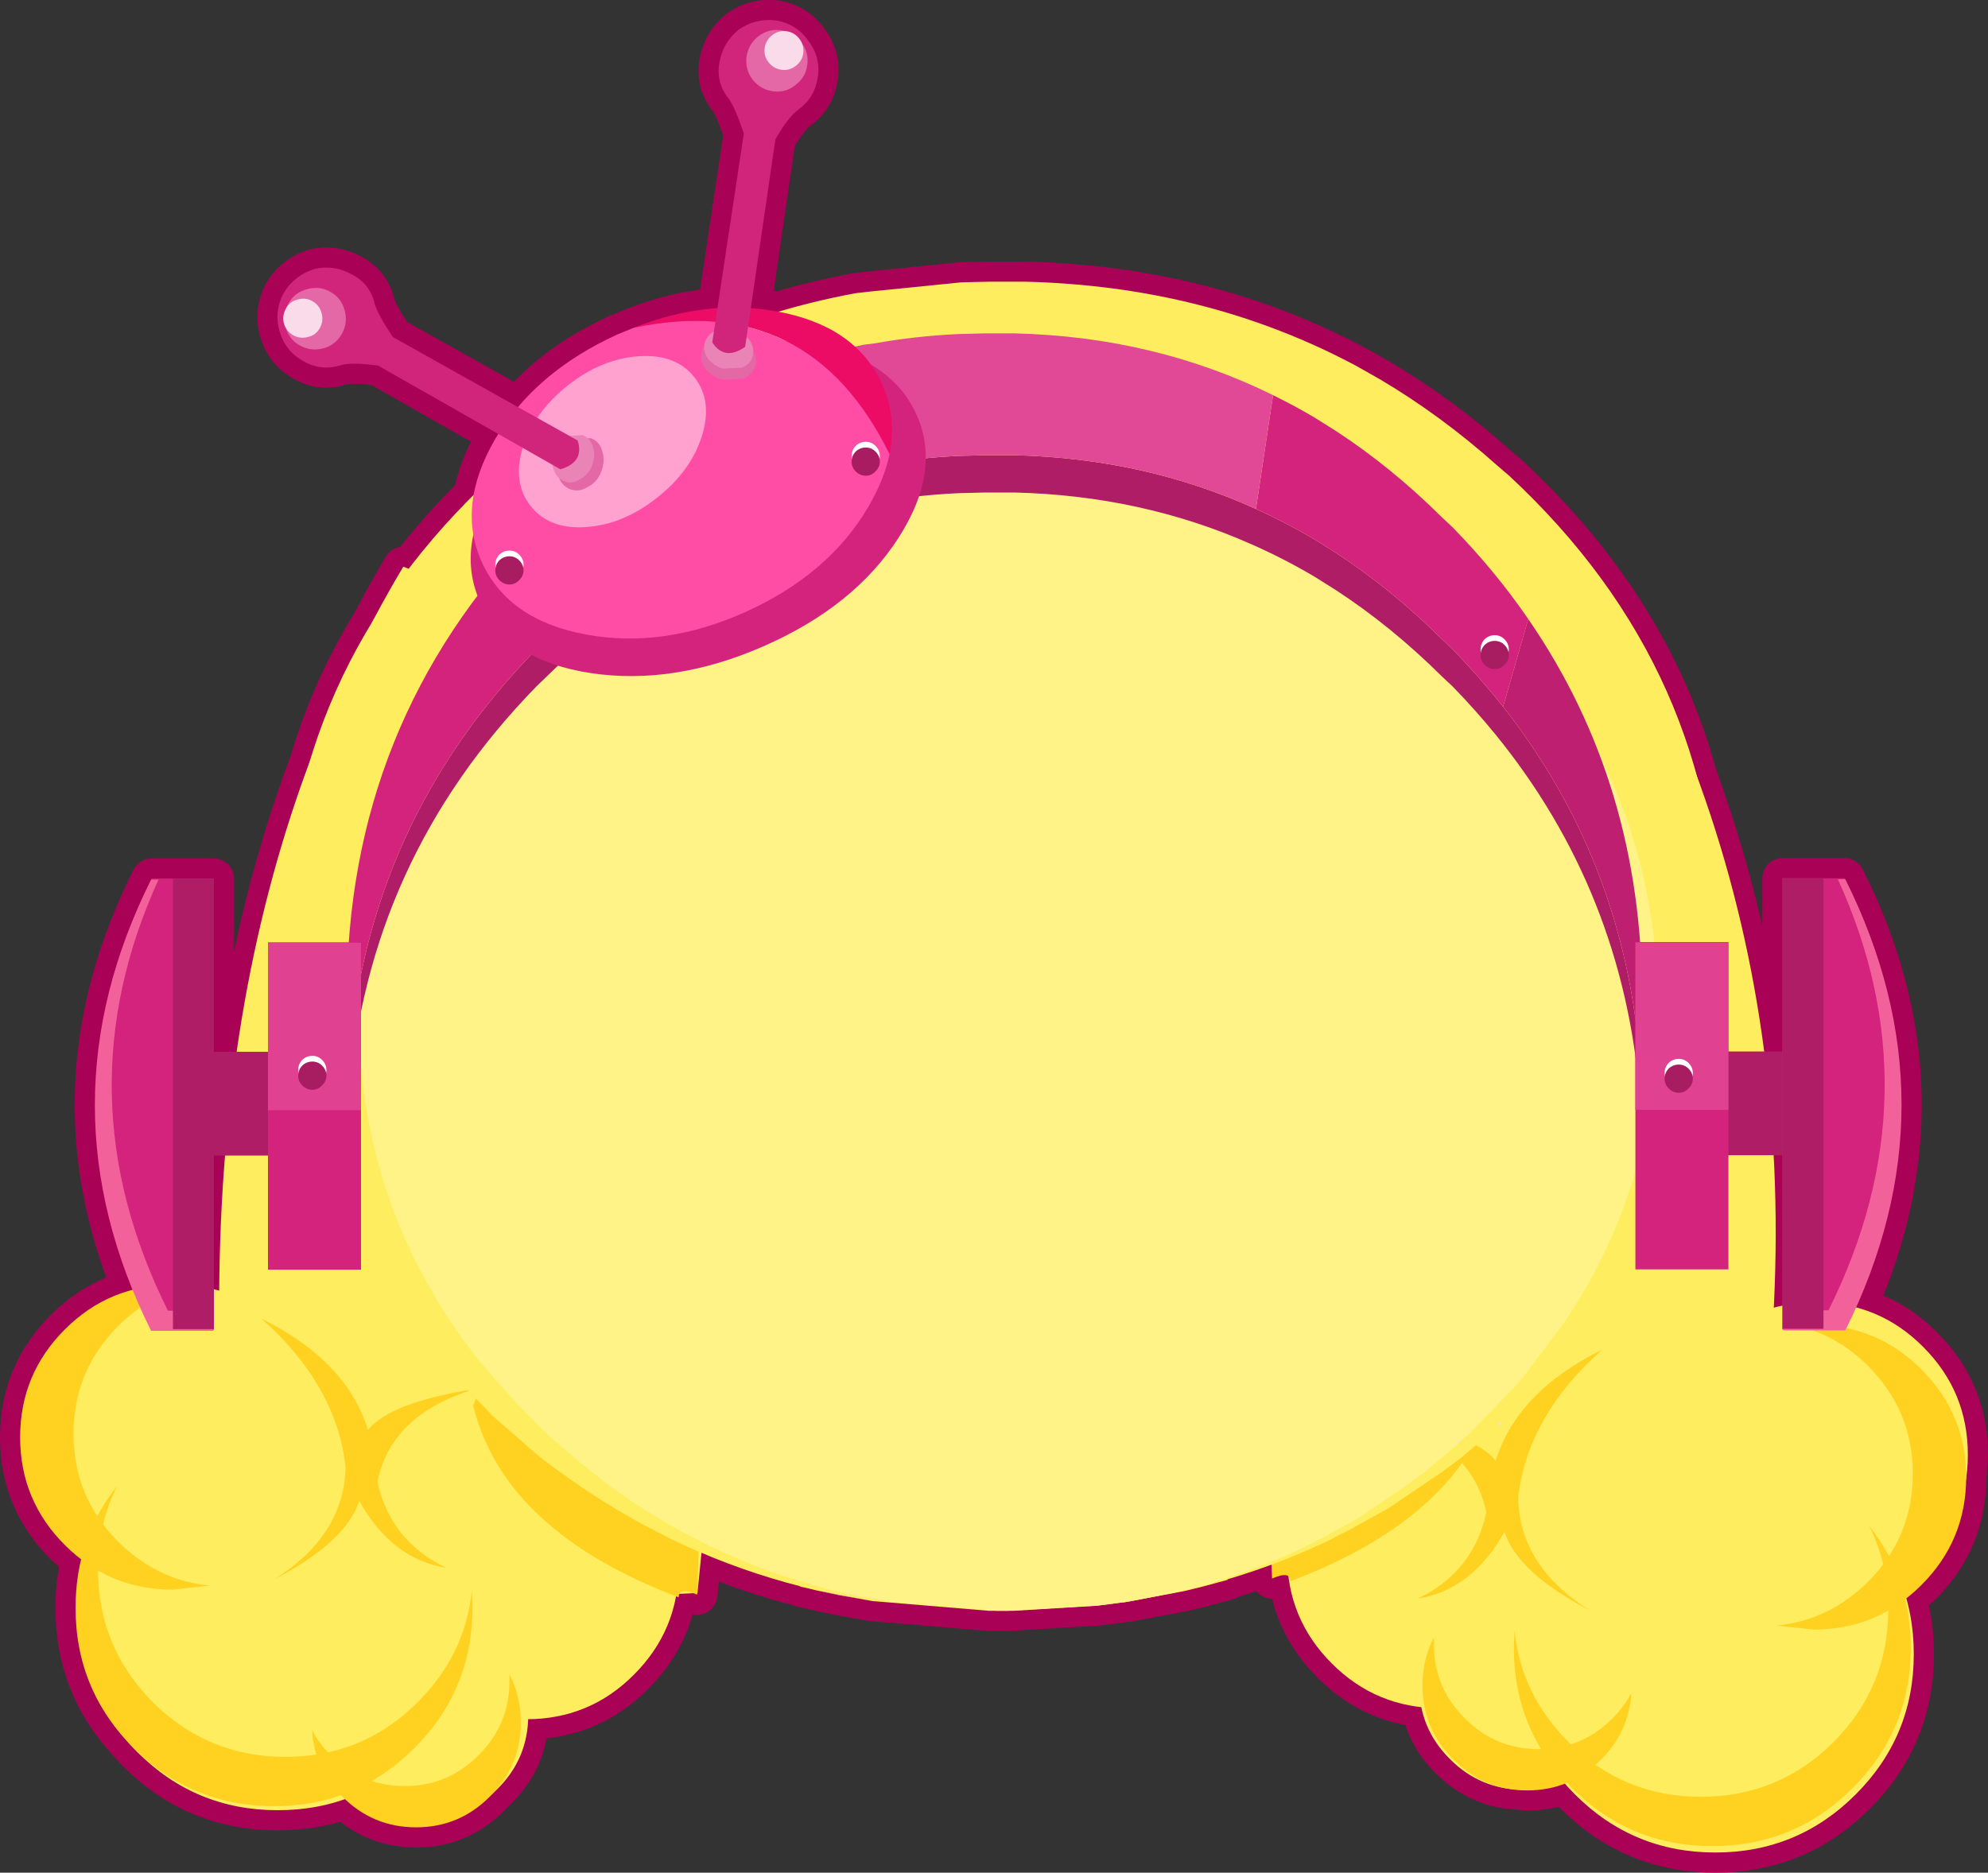 <?xml version="1.0" encoding="UTF-8" standalone="no"?>
<svg xmlns:xlink="http://www.w3.org/1999/xlink" height="278.9px" width="296.0px" xmlns="http://www.w3.org/2000/svg">
  <rect width="100%" height="100%" fill="#333333" stroke="none"/>
  <g transform="matrix(1.0, 0.0, 0.0, 1.0, 26.75, 36.2)">
    <path d="M88.85 -33.15 Q91.85 -32.6 93.55 -30.2 95.5 -27.7 95.0 -24.6 94.55 -21.65 92.1 -19.85 90.7 -18.9 88.7 -15.45 L85.05 9.7 89.0 10.2 89.15 10.25 Q94.8 8.55 100.75 7.45 L102.5 7.25 116.4 5.85 120.75 5.75 121.6 5.75 122.4 5.75 125.65 5.75 Q152.85 6.35 175.2 18.3 L178.65 20.25 Q187.8 25.65 196.2 33.15 L197.95 34.65 Q219.1 54.3 225.95 79.45 233.15 99.15 235.95 120.4 L238.65 120.4 238.65 94.6 247.9 94.6 248.0 94.75 Q263.9 126.6 249.65 158.55 255.25 160.0 259.6 164.4 266.25 171.05 266.25 180.45 L266.0 184.0 Q265.95 193.25 259.35 199.85 L257.1 201.85 Q258.2 205.75 258.2 210.15 258.2 222.4 249.55 231.05 240.9 239.7 228.65 239.7 216.4 239.7 207.75 231.05 L206.25 229.45 Q203.65 230.45 200.65 230.45 L197.45 230.15 Q192.7 229.35 189.1 225.75 185.75 222.4 184.9 218.05 177.2 217.2 171.55 211.55 166.0 206.0 165.1 198.55 164.5 198.1 162.65 198.9 L162.6 196.85 156.05 199.0 156.0 199.1 152.3 200.1 149.65 200.75 141.7 202.25 141.4 202.3 141.05 202.35 140.75 202.4 136.9 202.9 123.3 203.7 122.4 203.7 120.7 203.7 120.45 203.7 103.15 202.25 98.3 201.4 94.75 200.65 93.75 200.4 92.4 200.1 92.4 200.05 Q84.8 198.1 77.7 195.1 L77.1 201.05 77.05 201.05 77.05 201.3 76.5 201.1 74.4 201.2 74.3 201.7 73.95 201.55 Q72.7 208.15 67.65 213.2 61.15 219.75 51.9 219.85 51.7 225.9 47.3 230.25 L46.75 230.8 46.2 231.35 Q41.65 235.95 35.2 235.95 29.05 235.95 24.6 231.75 19.95 233.4 14.6 233.4 2.35 233.4 -6.3 224.75 L-7.55 223.4 Q-15.5 214.95 -15.5 203.25 -15.5 199.45 -14.65 196.05 L-17.1 193.9 Q-23.75 187.25 -23.75 177.85 -23.75 168.45 -17.1 161.8 -12.65 157.35 -7.0 155.9 -19.5 125.3 -4.25 94.8 L-4.2 94.8 -4.15 94.65 5.1 94.65 5.1 120.45 8.5 120.45 Q11.8 97.5 19.35 77.4 22.6 66.35 28.75 56.35 30.9 52.2 33.3 48.2 L34.1 48.5 Q38.45 42.8 43.8 37.5 44.5 33.5 47.0 29.15 L47.45 28.45 29.55 18.25 Q25.6 17.7 23.95 18.2 21.05 19.1 18.45 17.6 15.7 16.1 14.85 13.05 14.05 10.2 15.45 7.5 17.05 4.8 20.1 3.85 23.05 3.2 25.7 4.7 28.4 6.15 29.05 9.1 29.6 10.8 31.75 14.0 L50.4 24.45 Q56.0 17.8 65.2 13.6 L67.65 12.6 Q73.95 10.1 80.1 9.7 L84.0 -16.3 Q82.8 -19.95 81.8 -21.45 79.85 -23.8 80.35 -26.8 80.85 -29.8 83.2 -31.75 85.75 -33.55 88.85 -33.15 M237.35 135.85 Q237.95 147.0 237.35 158.55 L238.65 158.25 238.65 135.85 237.35 135.85 M6.8 135.9 L5.1 135.9 5.1 155.8 5.9 156.05 Q6.0 145.7 6.8 135.9" fill="#feee5f" fill-rule="evenodd" stroke="none"/>
    <path d="M88.85 -33.15 Q85.75 -33.55 83.2 -31.75 80.85 -29.8 80.35 -26.8 79.85 -23.8 81.8 -21.45 82.8 -19.95 84.0 -16.3 L80.1 9.7 Q73.95 10.1 67.65 12.6 L65.2 13.6 Q56.0 17.8 50.4 24.45 L31.75 14.0 Q29.6 10.8 29.05 9.1 28.4 6.15 25.7 4.7 23.05 3.2 20.1 3.85 17.05 4.8 15.45 7.5 14.05 10.2 14.85 13.05 15.7 16.1 18.45 17.6 21.05 19.1 23.95 18.2 25.6 17.7 29.55 18.25 L47.45 28.45 47.0 29.15 Q44.5 33.5 43.8 37.5 38.45 42.8 34.1 48.5 L33.3 48.2 Q30.9 52.2 28.75 56.35 22.6 66.35 19.35 77.4 11.8 97.5 8.5 120.45 L5.1 120.45 5.1 94.65 -4.15 94.65 -4.2 94.8 -4.25 94.8 Q-19.5 125.3 -7.0 155.9 -12.65 157.35 -17.1 161.8 -23.75 168.45 -23.75 177.85 -23.75 187.25 -17.1 193.9 L-14.65 196.05 Q-15.5 199.45 -15.5 203.25 -15.5 214.95 -7.55 223.4 L-6.3 224.75 Q2.35 233.4 14.6 233.4 19.95 233.4 24.6 231.75 29.05 235.95 35.2 235.95 41.65 235.95 46.2 231.35 L46.75 230.8 47.3 230.25 Q51.7 225.9 51.9 219.85 61.15 219.75 67.65 213.2 72.7 208.15 73.95 201.55 L74.3 201.7 74.4 201.2 76.5 201.1 77.05 201.3 77.05 201.05 77.1 201.05 77.7 195.1 Q84.8 198.1 92.4 200.05 L92.4 200.1 93.75 200.4 94.75 200.65 98.3 201.4 103.15 202.25 120.45 203.7 120.7 203.7 122.4 203.7 123.3 203.7 136.9 202.9 140.75 202.4 141.05 202.35 141.4 202.3 141.7 202.25 149.65 200.75 152.3 200.1 156.0 199.1 156.05 199.0 162.6 196.85 162.65 198.9 Q164.5 198.1 165.1 198.55 166.0 206.0 171.55 211.55 177.2 217.2 184.9 218.05 185.75 222.4 189.1 225.75 192.7 229.35 197.45 230.15 L200.65 230.45 Q203.65 230.45 206.25 229.45 L207.75 231.05 Q216.4 239.7 228.65 239.7 240.9 239.7 249.55 231.05 258.2 222.4 258.2 210.15 258.2 205.75 257.1 201.85 L259.35 199.85 Q265.95 193.25 266.0 184.0 L266.25 180.45 Q266.25 171.05 259.6 164.4 255.25 160.0 249.65 158.55 263.9 126.6 248.0 94.75 L247.9 94.6 238.65 94.6 238.65 120.4 235.95 120.4 Q233.15 99.15 225.95 79.45 219.1 54.3 197.95 34.65 L196.2 33.15 Q187.8 25.65 178.65 20.25 L175.2 18.3 Q152.85 6.35 125.65 5.75 L122.4 5.75 121.6 5.75 120.75 5.75 116.4 5.85 102.5 7.25 100.75 7.45 Q94.8 8.55 89.15 10.25 L89.0 10.2 85.05 9.7 88.7 -15.45 Q90.7 -18.9 92.1 -19.85 94.55 -21.65 95.0 -24.6 95.5 -27.7 93.55 -30.2 91.85 -32.6 88.85 -33.15 M237.35 135.85 Q237.95 147.0 237.35 158.55 L238.65 158.25 238.65 135.85 237.35 135.85 M6.8 135.9 Q6.0 145.7 5.9 156.05 L5.1 155.8 5.1 135.9 6.8 135.9" fill="none" stroke="#a90156" stroke-linecap="round" stroke-linejoin="round" stroke-width="6.0"/>
    <path d="M90.2 70.2 L77.1 201.05 9.05 204.15 Q-3.45 109.65 33.3 48.2 L90.2 70.2" fill="#feee5f" fill-rule="evenodd" stroke="none"/>
    <path d="M150.25 67.2 L214.5 54.2 Q251.7 122.65 229.1 211.6 L163.35 198.05 150.25 67.2" fill="#feee5f" fill-rule="evenodd" stroke="none"/>
    <path d="M35.5 224.75 Q26.85 233.4 14.6 233.4 2.35 233.4 -6.3 224.75 -14.95 216.1 -14.95 203.85 -14.95 191.6 -6.3 182.95 2.35 174.3 14.6 174.3 26.85 174.3 35.5 182.95 44.15 191.6 44.15 203.85 44.15 216.1 35.5 224.75" fill="#feee5f" fill-rule="evenodd" stroke="none"/>
    <path d="M258.2 210.15 Q258.2 222.4 249.55 231.05 240.9 239.7 228.65 239.7 216.4 239.7 207.75 231.05 199.1 222.4 199.1 210.15 199.1 197.9 207.75 189.25 216.4 180.6 228.65 180.6 240.9 180.6 249.55 189.25 258.2 197.9 258.2 210.15" fill="#feee5f" fill-rule="evenodd" stroke="none"/>
    <path d="M74.3 197.15 Q74.3 206.55 67.65 213.2 61.05 219.85 51.6 219.85 42.2 219.85 35.55 213.2 28.9 206.55 28.9 197.15 28.9 187.75 35.55 181.1 42.2 174.45 51.6 174.45 61.05 174.45 67.65 181.1 74.3 187.75 74.3 197.15" fill="#feee5f" fill-rule="evenodd" stroke="none"/>
    <path d="M210.3 195.5 Q210.3 204.9 203.65 211.55 197.05 218.2 187.6 218.2 178.2 218.2 171.55 211.55 164.9 204.9 164.9 195.5 164.9 186.1 171.55 179.45 178.2 172.8 187.6 172.8 197.05 172.8 203.65 179.45 210.3 186.1 210.3 195.5" fill="#feee5f" fill-rule="evenodd" stroke="none"/>
    <path d="M22.15 177.85 Q22.15 187.25 15.5 193.9 8.9 200.55 -0.55 200.55 -9.95 200.55 -16.6 193.9 -23.25 187.25 -23.25 177.85 -23.25 168.45 -16.6 161.8 -9.95 155.15 -0.55 155.15 8.9 155.15 15.5 161.8 22.15 168.45 22.15 177.85" fill="#feee5f" fill-rule="evenodd" stroke="none"/>
    <path d="M266.25 180.45 Q266.25 189.85 259.6 196.5 253.0 203.15 243.55 203.15 234.15 203.15 227.5 196.5 220.85 189.85 220.85 180.45 220.85 171.05 227.5 164.4 234.15 157.75 243.55 157.75 253.0 157.75 259.6 164.4 266.25 171.05 266.25 180.45" fill="#feee5f" fill-rule="evenodd" stroke="none"/>
    <path d="M51.9 219.25 Q51.9 225.7 47.3 230.25 42.75 234.85 36.3 234.85 29.85 234.85 25.3 230.25 20.75 225.7 20.75 219.25 20.75 212.8 25.3 208.25 29.85 203.7 36.3 203.7 42.75 203.7 47.3 208.25 51.9 212.8 51.9 219.25" fill="#feee5f" fill-rule="evenodd" stroke="none"/>
    <path d="M215.7 214.75 Q215.7 221.2 211.1 225.75 206.55 230.35 200.1 230.35 193.65 230.35 189.1 225.75 184.55 221.2 184.55 214.75 184.55 208.3 189.1 203.75 193.65 199.2 200.1 199.2 206.55 199.2 211.1 203.75 215.7 208.3 215.7 214.75" fill="#feee5f" fill-rule="evenodd" stroke="none"/>
    <path d="M-17.1 193.9 Q-23.75 187.25 -23.75 177.85 -23.75 168.45 -17.1 161.8 -10.45 155.15 -1.05 155.15 L1.45 155.3 Q-4.55 156.7 -9.15 161.3 -15.8 167.95 -15.8 177.35 -15.8 186.75 -9.15 193.4 -3.4 199.15 4.45 199.95 L-1.05 200.55 Q-10.45 200.55 -17.1 193.9" fill="#ffd222" fill-rule="evenodd" stroke="none"/>
    <path d="M43.5 200.65 L43.6 203.25 Q43.6 215.5 34.95 224.15 26.3 232.8 14.05 232.8 1.8 232.8 -6.85 224.15 -15.5 215.5 -15.5 203.25 -15.5 192.9 -9.3 185.1 -12.15 190.75 -12.15 197.55 -12.15 209.1 -4.0 217.3 4.2 225.45 15.75 225.45 27.3 225.45 35.45 217.3 42.55 210.2 43.5 200.65" fill="#ffd222" fill-rule="evenodd" stroke="none"/>
    <path d="M44.5 225.2 Q49.1 220.65 49.1 214.2 L49.1 213.15 Q50.8 216.4 50.8 220.35 50.8 226.8 46.2 231.35 41.65 235.95 35.2 235.95 28.75 235.95 24.2 231.35 20.05 227.2 19.7 221.45 20.75 223.45 22.5 225.2 27.05 229.8 33.5 229.8 39.95 229.8 44.5 225.2" fill="#ffd222" fill-rule="evenodd" stroke="none"/>
    <path d="M28.05 176.75 Q31.35 172.65 44.0 170.65 31.5 174.45 29.45 184.45 31.35 193.3 39.7 197.3 31.55 196.0 26.75 187.35 24.7 193.5 14.1 199.0 24.5 192.45 24.7 182.25 23.35 170.15 12.2 160.2 24.85 166.45 28.05 176.75" fill="#ffd222" fill-rule="evenodd" stroke="none"/>
    <path d="M266.0 183.8 Q266.0 193.2 259.35 199.85 252.7 206.5 243.3 206.5 L237.8 205.9 Q245.65 205.1 251.4 199.35 258.05 192.7 258.05 183.3 258.05 173.9 251.4 167.25 246.8 162.65 240.8 161.25 L243.3 161.1 Q252.7 161.1 259.35 167.75 266.0 174.4 266.0 183.8" fill="#ffd222" fill-rule="evenodd" stroke="none"/>
    <path d="M254.4 203.5 Q254.4 196.7 251.55 191.05 257.75 198.85 257.75 209.2 257.75 221.45 249.1 230.1 240.45 238.75 228.2 238.75 215.95 238.75 207.3 230.1 198.65 221.45 198.65 209.2 L198.75 206.6 Q199.7 216.15 206.8 223.25 214.95 231.4 226.5 231.4 238.05 231.4 246.25 223.25 254.4 215.05 254.4 203.5" fill="#ffd222" fill-rule="evenodd" stroke="none"/>
    <path d="M216.15 215.95 Q215.8 221.7 211.65 225.85 207.1 230.45 200.65 230.45 194.2 230.45 189.65 225.85 185.05 221.3 185.05 214.85 185.05 210.9 186.75 207.65 L186.75 208.7 Q186.75 215.15 191.35 219.7 195.9 224.3 202.35 224.3 208.8 224.3 213.35 219.7 215.1 217.95 216.15 215.95" fill="#ffd222" fill-rule="evenodd" stroke="none"/>
    <path d="M195.95 181.35 Q192.65 177.25 180.0 175.25 192.5 179.05 194.55 189.05 192.65 197.9 184.3 201.9 192.45 200.6 197.25 191.95 199.3 198.1 209.9 203.6 199.5 197.05 199.3 186.85 200.65 174.75 211.8 164.8 199.15 171.05 195.95 181.35" fill="#ffd222" fill-rule="evenodd" stroke="none"/>
    <path d="M74.3 201.7 Q48.3 191.85 43.7 173.15 L61.2 126.15 78.85 151.0 77.05 201.3 Q74.3 200.1 74.3 201.7" fill="#ffd222" fill-rule="evenodd" stroke="none"/>
    <path d="M165.4 199.3 Q191.4 189.45 196.0 170.75 L178.5 123.75 160.85 148.6 162.65 198.9 Q165.4 197.7 165.4 199.3" fill="#ffd222" fill-rule="evenodd" stroke="none"/>
    <path d="M94.75 200.65 L93.75 200.4 92.4 200.1 92.4 200.05 Q83.65 197.8 75.5 194.1 L73.25 193.05 69.0 190.85 Q62.8 187.5 56.9 183.2 54.25 181.4 51.85 179.25 L46.75 174.8 46.25 174.3 39.35 167.15 35.3 162.5 Q15.4 137.4 15.5 104.75 15.4 63.7 46.75 34.65 L50.0 31.85 Q72.25 12.65 100.75 7.45 L102.5 7.25 116.4 5.85 120.75 5.75 121.6 5.75 122.4 5.75 125.65 5.75 Q152.85 6.35 175.2 18.3 L178.65 20.25 Q187.8 25.65 196.2 33.15 L197.95 34.65 Q229.2 63.7 229.2 104.75 229.2 133.65 213.6 156.6 L207.0 165.35 205.85 166.65 197.95 174.8 196.8 175.7 196.5 175.6 196.3 176.3 190.55 181.1 187.7 183.2 179.85 188.5 177.85 189.6 173.8 191.85 Q172.65 192.35 171.65 192.95 164.15 196.6 156.05 199.0 L156.0 199.1 152.3 200.1 149.65 200.75 141.7 202.25 141.4 202.3 141.05 202.35 140.75 202.4 136.9 202.9 123.3 203.7 122.4 203.7 120.7 203.7 120.45 203.7 103.15 202.25 98.3 201.35 95.6 200.8 94.75 200.65" fill="#feee5f" fill-rule="evenodd" stroke="none"/>
    <path d="M196.8 175.7 L196.3 176.3 196.5 175.6 196.8 175.7" fill="#e7e7e7" fill-rule="evenodd" stroke="none"/>
    <path d="M103.15 202.25 L98.3 201.4 94.75 200.65 95.6 200.8 98.3 201.35 103.15 202.25" fill="#f8deeb" fill-rule="evenodd" stroke="none"/>
    <path d="M98.4 200.95 L97.45 200.7 96.25 200.45 96.25 200.4 Q88.35 198.35 80.95 195.0 L78.9 194.05 75.05 192.05 Q69.45 189.05 64.1 185.15 L59.55 181.55 54.9 177.55 54.45 177.1 Q51.15 173.95 48.2 170.6 L44.55 166.4 Q26.55 143.65 26.65 114.1 26.55 76.95 54.9 50.65 L57.85 48.1 Q78.0 30.75 103.8 26.05 L105.4 25.85 118.0 24.6 121.9 24.5 122.7 24.5 123.4 24.5 126.35 24.5 Q151.0 25.05 171.2 35.85 L174.35 37.6 Q182.6 42.5 190.2 49.3 L191.8 50.65 Q220.1 76.95 220.1 114.1 220.1 140.3 205.95 161.05 L200.0 168.95 198.95 170.15 191.8 177.55 Q191.25 177.9 190.75 178.35 L190.5 178.25 190.3 178.9 185.1 183.25 182.5 185.15 175.4 189.95 173.6 190.95 169.95 192.95 Q168.9 193.4 168.0 193.95 161.2 197.25 153.85 199.45 L153.85 199.55 150.5 200.45 148.1 201.0 140.9 202.4 140.6 202.45 140.3 202.45 140.0 202.5 136.55 202.95 124.2 203.7 123.4 203.7 121.85 203.7 121.65 203.7 106.0 202.4 101.6 201.55 99.15 201.05 98.4 200.95" fill="#fff287" fill-rule="evenodd" stroke="none"/>
    <path d="M190.75 178.35 L190.3 178.9 190.5 178.25 190.75 178.35" fill="#e7e7e7" fill-rule="evenodd" stroke="none"/>
    <path d="M106.0 202.4 L101.6 201.6 98.4 200.95 99.15 201.05 101.6 201.55 106.0 202.4" fill="#f8deeb" fill-rule="evenodd" stroke="none"/>
    <path d="M217.75 115.25 L217.75 118.0 Q217.75 122.6 217.4 127.05 214.95 96.55 195.85 73.1 192.9 69.5 189.55 66.05 L187.95 64.55 Q180.4 57.05 172.1 51.65 L169.0 49.7 Q164.35 46.95 159.45 44.8 143.15 37.6 124.3 37.15 L121.35 37.15 120.65 37.15 119.85 37.15 115.95 37.25 Q109.55 37.55 103.4 38.65 L101.8 38.85 Q76.1 44.05 56.0 63.25 L53.1 66.05 Q27.95 91.85 25.25 127.1 24.9 122.6 24.9 118.0 L24.95 115.1 25.25 121.55 Q27.95 86.3 53.1 60.5 L56.0 57.7 Q70.3 44.05 87.4 37.5 94.35 34.8 101.8 33.3 L103.4 33.1 Q109.55 32.0 115.95 31.7 L119.85 31.6 120.65 31.6 121.35 31.6 124.3 31.6 Q143.65 32.05 160.25 39.6 164.7 41.6 169.0 44.15 L172.1 46.1 Q180.4 51.5 187.95 59.0 L189.55 60.5 Q193.55 64.65 197.05 69.05 215.05 91.95 217.4 121.5 L217.75 115.25" fill="#af1d66" fill-rule="evenodd" stroke="none"/>
    <path d="M162.8 22.65 Q165.95 24.2 169.0 26.0 L172.1 27.95 Q180.4 33.35 187.95 40.85 L189.55 42.35 Q195.9 48.85 200.8 56.0 L197.05 69.05 Q193.55 64.65 189.55 60.5 L187.95 59.0 Q180.4 51.5 172.1 46.1 L169.0 44.15 Q164.7 41.6 160.25 39.6 L162.8 22.65 M24.95 115.1 L24.9 112.45 Q24.8 71.4 53.1 42.35 L56.0 39.55 Q67.5 28.55 80.8 22.2 L87.4 37.5 Q70.3 44.05 56.0 57.7 L53.1 60.5 Q27.95 86.3 25.25 121.55 L24.95 115.1" fill="#d3237c" fill-rule="evenodd" stroke="none"/>
    <path d="M200.8 56.0 Q217.75 80.6 217.75 112.45 L217.75 115.25 217.4 121.5 Q215.05 91.95 197.05 69.05 L200.8 56.0" fill="#be1f70" fill-rule="evenodd" stroke="none"/>
    <path d="M80.8 22.2 Q90.8 17.4 101.8 15.15 L103.4 14.95 Q109.55 13.85 115.95 13.55 L119.85 13.45 120.65 13.45 121.35 13.45 124.3 13.45 Q145.15 13.95 162.8 22.65 L160.25 39.6 Q143.65 32.05 124.3 31.6 L121.35 31.6 120.65 31.6 119.85 31.6 115.95 31.7 Q109.55 32.0 103.4 33.1 L101.8 33.3 Q94.35 34.8 87.4 37.5 L80.8 22.2" fill="#e14896" fill-rule="evenodd" stroke="none"/>
    <path d="M47.4 35.0 Q54.0 24.85 67.35 18.9 80.75 13.0 93.1 14.9 105.5 16.75 109.55 25.2 113.6 33.7 107.0 43.95 100.45 54.1 87.05 60.0 73.65 65.9 61.25 64.05 48.95 62.2 44.85 53.7 40.85 45.25 47.4 35.0" fill="#d3237c" fill-rule="evenodd" stroke="none"/>
    <path d="M67.65 12.6 Q78.6 8.25 89.0 10.2 100.5 12.3 104.5 20.8 106.8 25.85 105.7 31.45 93.75 7.1 67.65 12.6" fill="#ec0b65" fill-rule="evenodd" stroke="none"/>
    <path d="M105.7 31.45 Q104.9 35.25 102.5 39.35 96.65 49.3 84.35 54.9 72.05 60.45 60.5 58.3 49.05 56.2 45.05 47.65 41.15 39.2 47.0 29.15 52.9 19.2 65.2 13.6 L67.65 12.6 Q93.75 7.1 105.7 31.45" fill="#ff4da6" fill-rule="evenodd" stroke="none"/>
    <path d="M51.1 30.4 Q52.8 25.15 57.85 21.15 62.9 17.2 68.4 16.85 73.9 16.5 76.65 20.0 79.4 23.5 77.75 28.75 76.1 34.0 71.05 37.95 66.0 41.95 60.45 42.3 55.0 42.65 52.25 39.15 49.5 35.65 51.1 30.4" fill="#ffa2d0" fill-rule="evenodd" stroke="none"/>
    <path d="M16.4 120.45 L4.4 120.45 4.4 135.9 16.4 135.9 16.4 120.45" fill="#af1d66" fill-rule="evenodd" stroke="none"/>
    <path d="M27.0 152.9 L13.15 152.9 13.15 104.15 27.0 104.15 27.0 152.9" fill="#d3237c" fill-rule="evenodd" stroke="none"/>
    <path d="M-4.15 161.85 L5.1 161.85 5.1 94.65 -4.15 94.65 Q-20.9 128.2 -4.15 161.85" fill="#d3237c" fill-rule="evenodd" stroke="none"/>
    <path d="M5.0 159.0 L5.0 162.0 -4.25 162.0 Q-21.0 128.35 -4.25 94.8 L-3.15 94.8 Q-17.75 126.85 -1.75 159.0 L5.0 159.0" fill="#f3619b" fill-rule="evenodd" stroke="none"/>
    <path d="M5.1 161.75 L-1.0 161.75 -1.0 94.65 5.1 94.65 5.1 161.75" fill="#af1d66" fill-rule="evenodd" stroke="none"/>
    <path d="M27.0 129.15 L13.15 129.15 13.15 104.2 27.0 104.2 27.0 129.15" fill="#e04191" fill-rule="evenodd" stroke="none"/>
    <path d="M227.35 120.4 L239.35 120.4 239.35 135.85 227.35 135.85 227.35 120.4" fill="#af1d66" fill-rule="evenodd" stroke="none"/>
    <path d="M216.75 152.85 L230.6 152.85 230.6 104.1 216.75 104.1 216.75 152.85" fill="#d3237c" fill-rule="evenodd" stroke="none"/>
    <path d="M247.9 161.8 L238.65 161.8 238.65 94.6 247.9 94.6 Q264.65 128.15 247.9 161.8" fill="#d3237c" fill-rule="evenodd" stroke="none"/>
    <path d="M248.0 94.75 Q264.75 128.3 248.0 161.95 L238.75 161.95 238.75 158.95 245.5 158.95 Q261.5 126.8 246.9 94.75 L248.0 94.75" fill="#f3619b" fill-rule="evenodd" stroke="none"/>
    <path d="M238.65 161.7 L244.75 161.7 244.75 94.6 238.65 94.6 238.65 161.7" fill="#af1d66" fill-rule="evenodd" stroke="none"/>
    <path d="M216.75 129.1 L230.6 129.1 230.6 104.15 216.75 104.15 216.75 129.1" fill="#e04191" fill-rule="evenodd" stroke="none"/>
    <path d="M60.7 36.35 Q59.45 37.15 58.1 36.65 56.8 36.1 56.35 34.6 55.95 33.2 56.6 31.6 57.25 29.95 58.55 29.2 L61.2 29.05 Q62.55 29.55 62.9 30.95 63.4 32.45 62.75 34.1 62.1 35.7 60.7 36.35" fill="#e467a6" fill-rule="evenodd" stroke="none"/>
    <path d="M59.55 35.2 Q58.4 35.95 57.25 35.45 56.05 35.0 55.65 33.6 55.25 32.35 55.85 30.9 56.4 29.45 57.65 28.75 L60.0 28.6 Q61.15 29.1 61.55 30.35 61.95 31.7 61.4 33.15 60.8 34.6 59.55 35.2" fill="#ea84b7" fill-rule="evenodd" stroke="none"/>
    <path d="M56.7 33.7 L29.55 18.25 Q25.6 17.7 23.95 18.2 21.05 19.1 18.45 17.6 15.7 16.1 14.85 13.05 14.05 10.2 15.45 7.5 17.05 4.8 20.1 3.85 23.05 3.2 25.7 4.7 28.4 6.15 29.05 9.1 29.6 10.8 31.75 14.0 L59.25 29.4 Q60.3 32.6 56.7 33.7" fill="#d1257c" fill-rule="evenodd" stroke="none"/>
    <path d="M15.75 12.4 Q15.3 10.55 16.25 8.9 17.2 7.3 19.05 6.85 20.9 6.35 22.5 7.3 24.15 8.25 24.6 10.15 25.05 12.0 24.1 13.6 23.15 15.25 21.3 15.7 19.45 16.15 17.8 15.2 16.2 14.25 15.75 12.4" fill="#e467a6" fill-rule="evenodd" stroke="none"/>
    <path d="M15.5 11.9 Q15.25 10.75 15.85 9.7 16.45 8.65 17.6 8.4 18.8 8.05 19.85 8.7 20.85 9.3 21.15 10.5 21.45 11.65 20.85 12.7 20.25 13.75 19.05 14.0 17.85 14.3 16.85 13.7 15.8 13.05 15.5 11.9" fill="#f9dbea" fill-rule="evenodd" stroke="none"/>
    <path d="M83.85 20.2 Q85.3 19.65 85.7 18.3 86.1 16.95 85.15 15.65 84.3 14.5 82.65 14.0 L79.5 14.05 Q78.2 14.7 77.8 16.05 77.4 17.4 78.2 18.6 79.15 19.9 80.85 20.35 L83.85 20.2" fill="#e467a6" fill-rule="evenodd" stroke="none"/>
    <path d="M83.7 18.55 Q84.95 18.1 85.3 16.9 85.65 15.65 84.85 14.45 84.05 13.45 82.55 13.0 L79.8 13.05 Q78.55 13.6 78.2 14.85 77.85 16.05 78.65 17.15 79.45 18.3 80.95 18.7 L83.7 18.55" fill="#ea84b7" fill-rule="evenodd" stroke="none"/>
    <path d="M88.85 -33.15 Q91.85 -32.6 93.55 -30.2 95.5 -27.7 95.0 -24.6 94.55 -21.65 92.1 -19.85 90.7 -18.9 88.7 -15.45 L84.2 15.45 Q81.15 17.6 79.3 14.8 L84.0 -16.3 Q82.8 -19.95 81.8 -21.45 79.85 -23.8 80.35 -26.8 80.85 -29.8 83.2 -31.75 85.75 -33.55 88.85 -33.15" fill="#d1257c" fill-rule="evenodd" stroke="none"/>
    <path d="M92.5 -29.95 Q91.4 -31.45 89.5 -31.7 87.65 -31.95 86.1 -30.75 84.65 -29.55 84.4 -27.7 84.2 -25.8 85.3 -24.35 86.5 -22.85 88.35 -22.6 90.25 -22.35 91.7 -23.55 93.25 -24.7 93.45 -26.6 93.7 -28.45 92.5 -29.95" fill="#e467a6" fill-rule="evenodd" stroke="none"/>
    <path d="M92.25 -30.45 Q91.5 -31.4 90.35 -31.55 89.15 -31.7 88.2 -30.95 87.25 -30.2 87.1 -29.0 86.95 -27.8 87.7 -26.9 88.45 -25.95 89.65 -25.8 90.8 -25.65 91.75 -26.4 92.7 -27.1 92.85 -28.3 93.0 -29.5 92.25 -30.45" fill="#f9dbea" fill-rule="evenodd" stroke="none"/>
    <path d="M19.75 125.25 Q18.9 125.25 18.25 124.6 17.65 124.0 17.65 123.15 17.65 122.3 18.25 121.65 18.9 121.05 19.75 121.05 20.6 121.05 21.2 121.65 21.85 122.3 21.85 123.15 21.85 124.0 21.2 124.6 20.6 125.25 19.75 125.25" fill="#ffffff" fill-rule="evenodd" stroke="none"/>
    <path d="M21.2 125.45 Q20.6 126.1 19.75 126.1 18.9 126.1 18.25 125.45 17.65 124.85 17.65 124.0 17.65 123.15 18.25 122.5 18.9 121.9 19.75 121.9 20.6 121.9 21.2 122.5 21.85 123.15 21.85 124.0 21.85 124.85 21.2 125.45" fill="#a81c62" fill-rule="evenodd" stroke="none"/>
    <path d="M49.1 50.0 Q48.25 50.0 47.6 49.35 47.0 48.75 47.0 47.9 47.0 47.05 47.6 46.4 48.25 45.8 49.1 45.8 49.95 45.8 50.55 46.4 51.2 47.05 51.2 47.9 51.2 48.75 50.55 49.35 49.95 50.0 49.1 50.0" fill="#ffffff" fill-rule="evenodd" stroke="none"/>
    <path d="M50.55 50.2 Q49.95 50.85 49.1 50.85 48.25 50.85 47.6 50.2 47.0 49.6 47.0 48.75 47.0 47.9 47.6 47.25 48.25 46.65 49.1 46.65 49.95 46.65 50.55 47.25 51.2 47.9 51.2 48.75 51.2 49.6 50.55 50.2" fill="#a81c62" fill-rule="evenodd" stroke="none"/>
    <path d="M102.15 33.8 Q101.3 33.8 100.65 33.15 100.05 32.55 100.05 31.7 100.05 30.85 100.65 30.2 101.3 29.6 102.15 29.6 103.0 29.6 103.6 30.2 104.25 30.85 104.25 31.7 104.25 32.55 103.6 33.15 103.0 33.8 102.15 33.8" fill="#ffffff" fill-rule="evenodd" stroke="none"/>
    <path d="M103.6 34.0 Q103.0 34.65 102.15 34.65 101.3 34.65 100.65 34.0 100.05 33.4 100.05 32.55 100.05 31.7 100.65 31.05 101.3 30.45 102.15 30.45 103.0 30.45 103.6 31.05 104.25 31.7 104.25 32.55 104.25 33.4 103.6 34.0" fill="#a81c62" fill-rule="evenodd" stroke="none"/>
    <path d="M223.2 125.7 Q222.35 125.7 221.7 125.05 221.1 124.45 221.1 123.6 221.1 122.75 221.7 122.1 222.35 121.5 223.2 121.5 224.05 121.5 224.65 122.1 225.3 122.75 225.3 123.6 225.3 124.45 224.65 125.05 224.05 125.7 223.2 125.7" fill="#ffffff" fill-rule="evenodd" stroke="none"/>
    <path d="M224.65 125.9 Q224.05 126.55 223.2 126.55 222.35 126.55 221.7 125.9 221.1 125.3 221.1 124.45 221.1 123.6 221.7 122.95 222.35 122.35 223.2 122.35 224.05 122.35 224.65 122.95 225.3 123.6 225.3 124.45 225.3 125.3 224.65 125.9" fill="#a81c62" fill-rule="evenodd" stroke="none"/>
    <path d="M195.8 62.6 Q194.95 62.6 194.3 61.95 193.7 61.35 193.7 60.5 193.7 59.65 194.3 59.0 194.95 58.4 195.8 58.4 196.65 58.4 197.25 59.0 197.9 59.65 197.9 60.5 197.9 61.35 197.25 61.95 196.65 62.6 195.8 62.6" fill="#ffffff" fill-rule="evenodd" stroke="none"/>
    <path d="M197.25 62.8 Q196.65 63.45 195.8 63.45 194.95 63.45 194.3 62.8 193.7 62.2 193.7 61.35 193.7 60.5 194.3 59.85 194.95 59.25 195.8 59.25 196.65 59.25 197.25 59.85 197.9 60.5 197.9 61.35 197.9 62.2 197.25 62.8" fill="#a81c62" fill-rule="evenodd" stroke="none"/>
  </g>
</svg>
